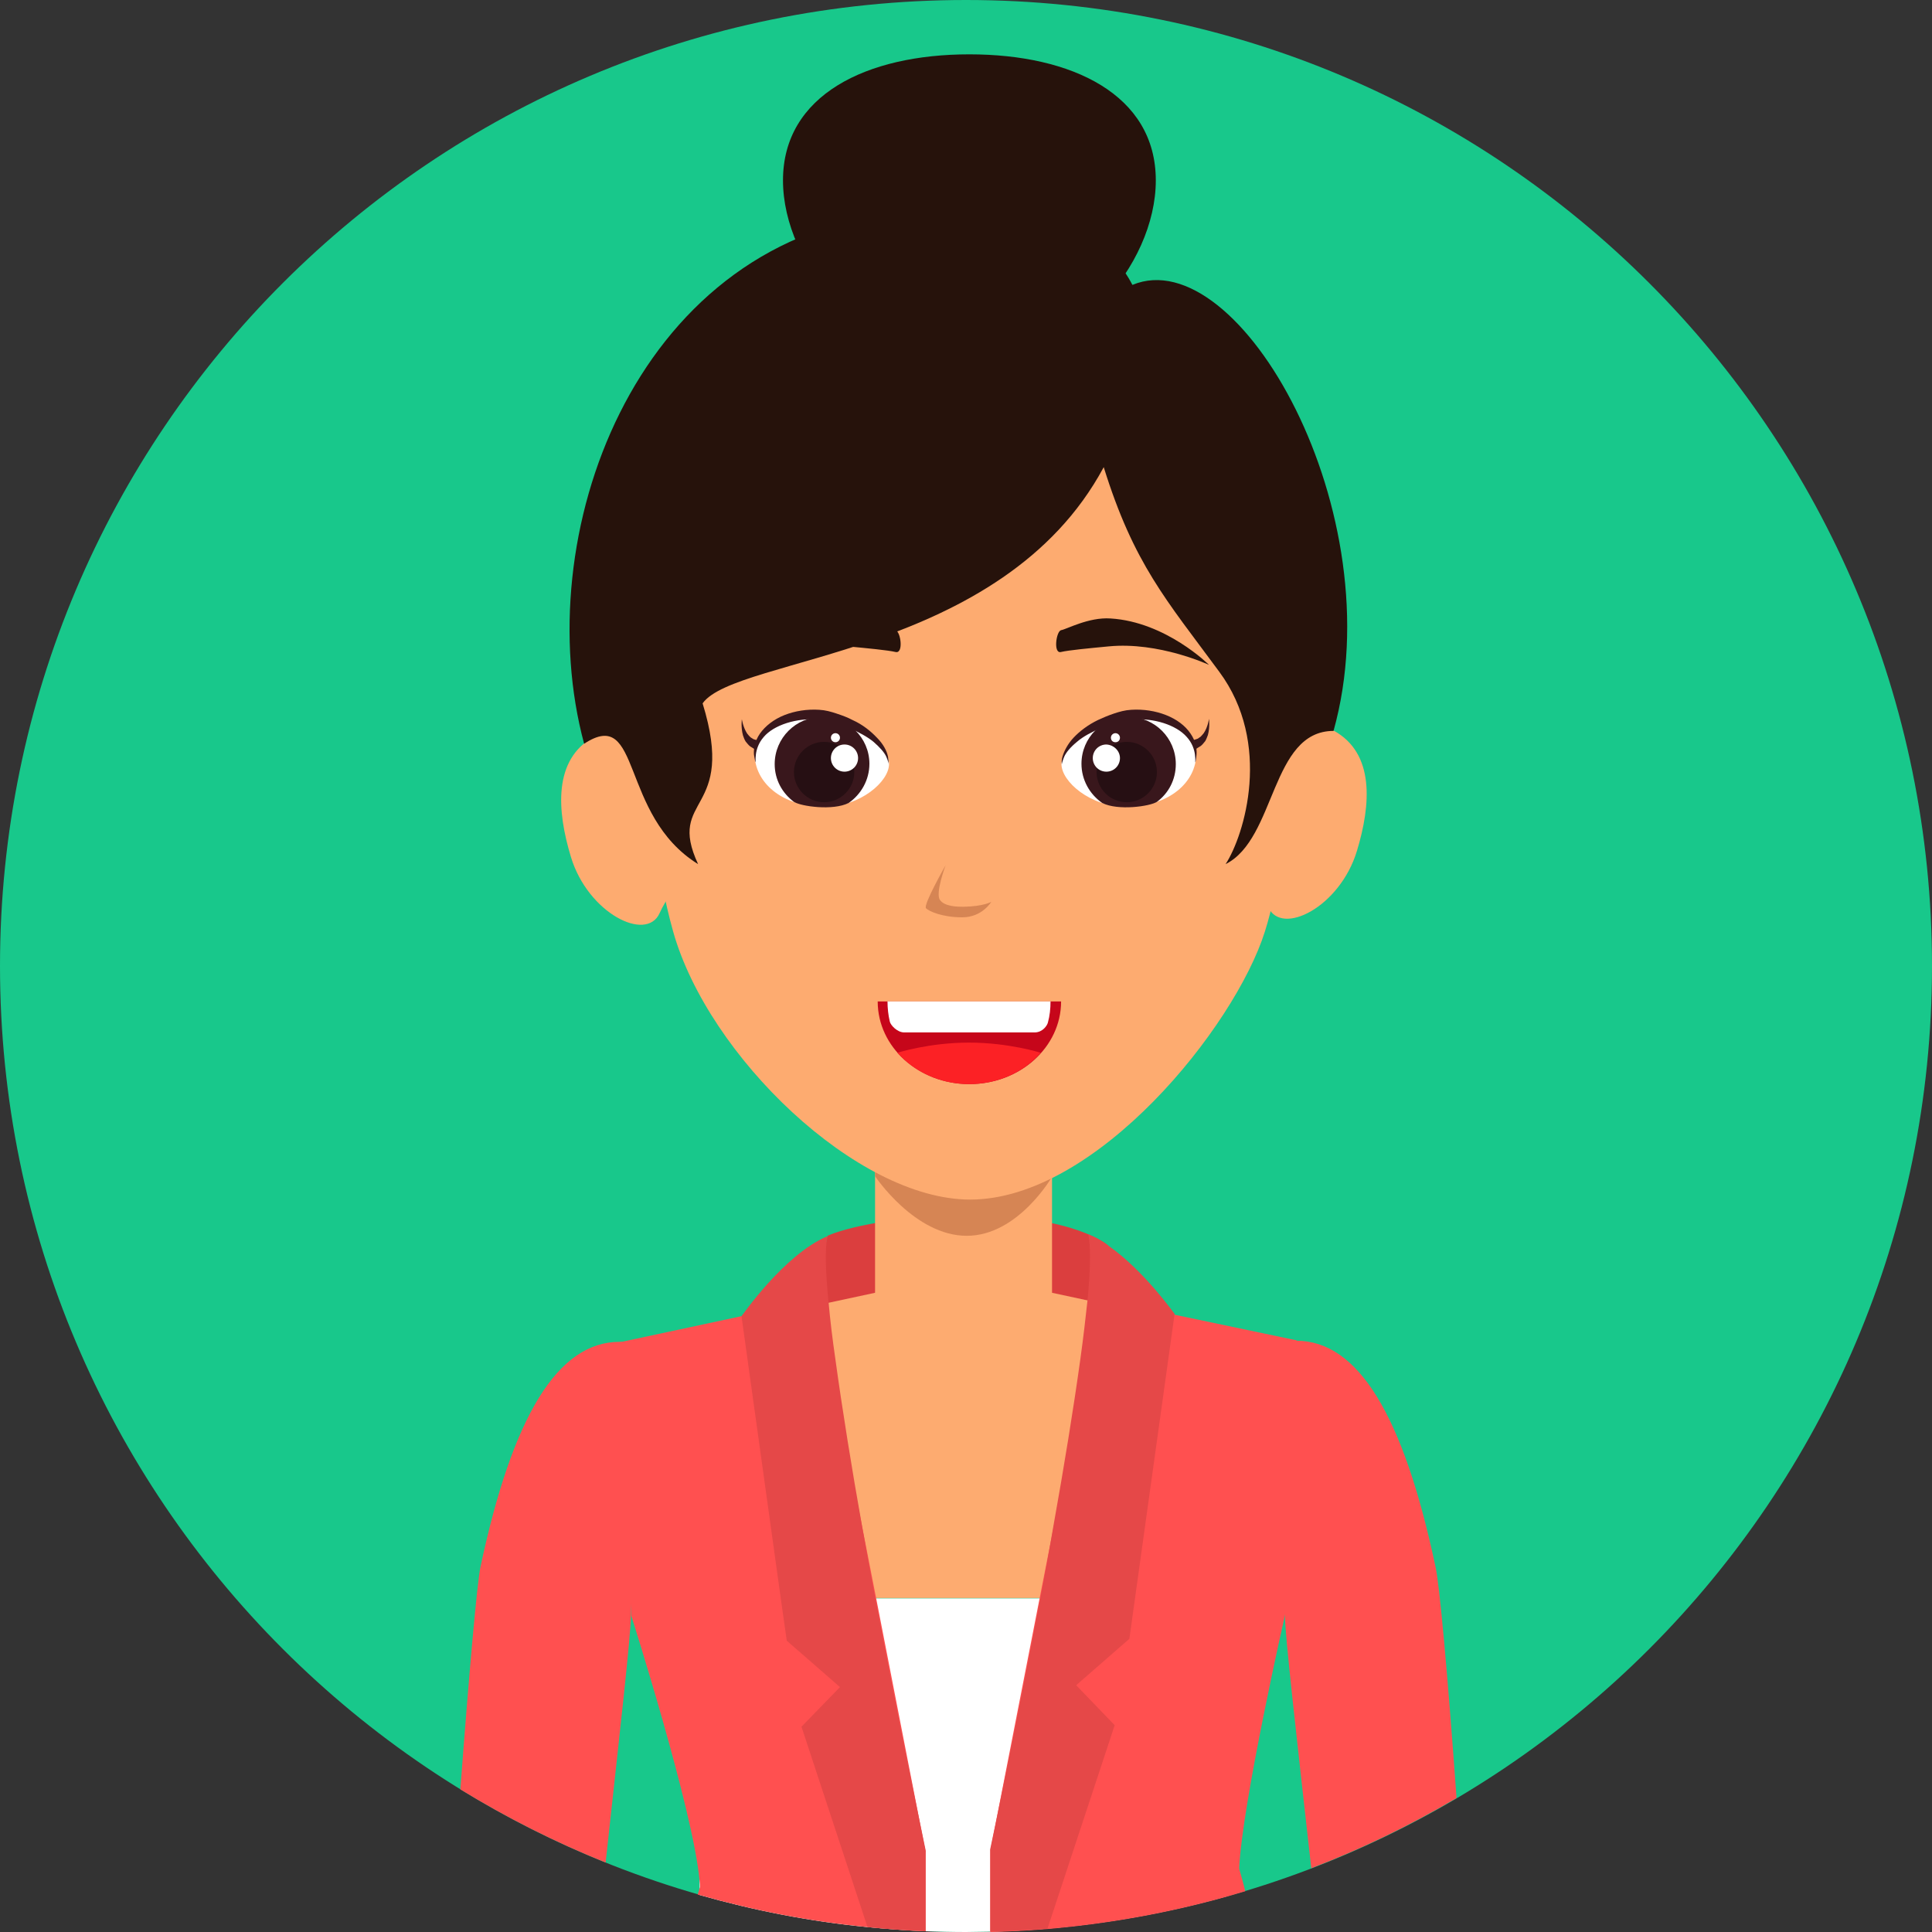 <?xml version="1.0" encoding="utf-8"?>
<!-- Generator: Adobe Illustrator 25.0.1, SVG Export Plug-In . SVG Version: 6.00 Build 0)  -->
<svg version="1.1" id="Layer_1" xmlns="http://www.w3.org/2000/svg" xmlns:xlink="http://www.w3.org/1999/xlink" x="0px" y="0px"
	 viewBox="0 0 512 512" style="enable-background:new 0 0 512 512;" xml:space="preserve">
<rect x="0" y="0" width="512" height="512" fill="#333333" stroke="none"/>
<style type="text/css">
	.st0{fill:#18C88B;}
	.st1{fill:none;}
	.st2{fill:#DB3E3E;}
	.st3{fill:#FDAB70;}
	.st4{fill:#D68554;}
	.st5{fill:#26120B;}
	.st6{fill:#FFFFFF;}
	.st7{fill:#FF5050;}
	.st8{fill:#E54848;}
	.st9{fill:#39171C;}
	.st10{fill:#260F13;}
	.st11{fill:#C6061A;}
	.st12{fill:#FC2125;}
</style>
<g>
	<path id="SVGID_1_" class="st0" d="M512,256c0,141.4-114.6,256-256,256S0,397.4,0,256S114.6,0,256,0S512,114.6,512,256z"/>
</g>
<path class="st1" d="M512,256c0,93.9-50.6,176-126,220.5c-12.2,7.2-25.1,13.5-38.5,18.6c-5.8,2.2-11.6,4.2-17.6,6
	c-1.6,0.5-3.2,0.9-4.8,1.4c-15.3,4.3-31.2,7.2-47.5,8.6c-5,0.4-10.1,0.7-15.2,0.8c-2.2,0-4.3,0.1-6.5,0.1c-3.6,0-7.2-0.1-10.7-0.2
	c-5.2-0.2-10.3-0.6-15.4-1.1c-15.3-1.5-30.1-4.4-44.5-8.5c-0.2,0-0.3-0.1-0.5-0.1c-8.3-2.4-16.5-5.2-24.5-8.4
	c-13.4-5.4-26.3-11.9-38.5-19.4C48.8,429.1,0,348.2,0,256C0,114.6,114.6,0,256,0S512,114.6,512,256z"/>
<g>
	<path class="st2" d="M212.3,360.2h81.4v-30.1c0,0-8.6-7.9-36-7.9s-38.4,5.3-38.4,5.3L212.3,360.2z"/>
	<polygon class="st3" points="185.4,423.5 325.2,423.5 337.9,355.3 278.8,342.6 278.8,303.8 231.9,303.8 231.9,342.6 172.8,355.3 	
		"/>
	<path class="st4" d="M231.9,311.7c0,0,10.5,15.8,24.3,15.8c13.7,0,22.7-15.8,22.7-15.8v-7.9h-47V311.7z"/>
	<g>
		<path class="st3" d="M335.2,246.9c-8,25.3-44.7,71-78.1,71c-30,0-69.4-38-78.7-71c-9.3-33.1-6-71-6-71c0-45,13.3-93.6,84.7-93.6
			s84.7,56.3,84.7,99.9C341.8,182.2,343.2,221.6,335.2,246.9z"/>
		<path class="st3" d="M151.3,227.1c4.5,14.9,20,22.7,23.5,14.9c3.4-7.6,10.2-11.7,8.1-24.4c-2.1-12.6-18.4-26.2-25.4-22.4
			C146.5,201.2,147.6,214.9,151.3,227.1z"/>
		<path class="st3" d="M359.6,225.5c-4.5,14.9-20,22.7-23.5,14.9c-3.4-7.6-10.2-11.7-8.1-24.4c2.1-12.6,18.4-26.2,25.4-22.4
			C364.4,199.6,363.3,213.3,359.6,225.5z"/>
		<path class="st5" d="M324.8,229c13.4-6.7,11.9-35.3,28.6-35.3c16.1-57.7-25-130-53.3-118.2c-10.2-19.7-36.6-22.3-64.6-18.8
			c-67.6,8.4-95.5,85.5-80.7,140.4C170.2,187,164,216,185,229c-8.5-18.3,10.3-13.1,1.2-42.6c8.8-12.5,79.3-12.3,106.3-62.6
			c8,25.7,16.6,35.2,30.6,54.2C337.2,197,329.8,221.3,324.8,229z"/>
	</g>
	<path class="st5" d="M306.3,47.8c0,22.6-22.1,48.5-49.4,48.5s-49.4-25.9-49.4-48.5s22.1-33.4,49.4-33.4
		C284.1,14.4,306.3,25.1,306.3,47.8z"/>
	<path class="st6" d="M325.2,423.5v79c-15.3,4.3-31.2,7.2-47.5,8.6c-5,0.4-10.1,0.7-15.2,0.8c-2.2,0-4.3,0.1-6.5,0.1
		c-3.6,0-7.2-0.1-10.7-0.2c-5.2-0.2-10.3-0.6-15.4-1.1c-15.3-1.5-30.1-4.4-44.5-8.5v-78.6H325.2z"/>
	<path class="st7" d="M343.6,355.2L343.6,355.2l-3,72.5c0,0-11.5,50.6-12.2,67.5c0.5,1.9,1.1,3.8,1.6,6c-1.6,0.5-3.2,0.9-4.8,1.4
		c-15.3,4.3-31.2,7.2-47.5,8.6c-5,0.4-10.1,0.7-15.2,0.8v-21.6l0-0.1c0,0,0-0.1,0-0.1l13-66.6l3.8-19.3l8.6-44l2.9-15l2.9-14.6
		l0.1-0.5v0l0,0.1c0,0,0,0,0,0l17.4,18.1l0,0L343.6,355.2z"/>
	<path class="st8" d="M311.3,348.2L311.3,348.2l-0.2,1.3l-10.3,74l-1.5,10.8l-14.1,12.3l10.2,10.6l-17.8,53.9
		c-5,0.4-10.1,0.7-15.2,0.8v-21.6c0,0,0,0,0-0.1c0,0,0-0.1,0-0.1c0.6-2.7,6.9-32.8,13.3-66.6c1.2-6.3,2.4-12.8,3.5-19.3
		c2.8-15.6,5.3-31,7.1-44c0.8-5.7,1.4-11,1.9-15.6c0.8-8.2,0.9-14.3,0.2-17.5c0,0,0,0,0,0c0.3,0.1,0.6,0.3,0.9,0.4
		c0.3,0.1,0.6,0.3,0.9,0.4c0.2,0.1,0.4,0.2,0.6,0.3c0.8,0.5,1.6,0.9,2.4,1.5c0,0,0.1,0.1,0.1,0.1c0.1,0.1,0.3,0.2,0.4,0.3
		c0,0,0,0,0,0c0,0,0,0,0,0C303.3,336.8,311.2,348.2,311.3,348.2z"/>
	<path class="st7" d="M386,476.5c-12.2,7.2-25.1,13.5-38.5,18.6c-3.9-34.9-7-62-7-67.3v-0.1c0-12-7-44.3-4.8-61.4
		c0.2-1.3,0.4-2.4,0.7-3.5c0,0,0,0,0-0.1c1.2-4.6,3.4-7.4,7.1-7.4c16.4,0,28.4,19.7,36.9,59.8C381.5,419.7,383.7,444.5,386,476.5z"
		/>
	<path class="st7" d="M245.3,490.7v21.1c-5.2-0.2-10.3-0.6-15.4-1.1c-15.3-1.5-30.1-4.4-44.5-8.5c-0.2,0-0.3-0.1-0.5-0.1
		c0.2-0.6,0.3-1.1,0.5-1.7c0-0.1,0.1-0.2,0.1-0.3c0-0.5,0-1-0.1-1.6c-1.6-18.5-18.1-70.3-18.1-70.3l-0.1-1.6l-2.9-70.9l32.2-6.9
		l0.1,0l17.4-18.2l2.2,11.4l0.8,3.9l2.8,14.4l8.7,44.4l3.7,18.9l13,66.7c0,0.1,0,0.2,0.1,0.3C245.3,490.5,245.3,490.6,245.3,490.7
		C245.3,490.7,245.3,490.7,245.3,490.7z"/>
	<path class="st8" d="M245.3,490.7v21.1c-5.2-0.2-10.3-0.6-15.4-1.1l-17.5-53.1l10.2-10.5l-14.1-12.3l-1.6-11.3l-10.2-73.3l-0.2-1.4
		v0c0.1,0,11.2-16.3,22.8-21.2c0,0.2-0.1,0.3-0.1,0.5c-0.6,3.3-0.4,9.3,0.4,17.2c0.4,4.5,1,9.5,1.8,15c1.8,13.1,4.3,28.7,7.1,44.4
		c1.1,6.3,2.3,12.7,3.5,18.9c6.2,32.9,12.4,62.3,13.3,66.7c0,0.1,0,0.2,0.1,0.3C245.3,490.5,245.3,490.6,245.3,490.7
		C245.3,490.7,245.3,490.7,245.3,490.7z"/>
	<path class="st7" d="M167.2,426.5c0,0.6,0,1.1,0,1.6c0,5.2-3,31.5-6.7,65.5c-13.4-5.4-26.3-11.9-38.5-19.4
		c2.3-30.7,4.4-54.3,5.3-58.8c8.5-40.1,20.5-59.8,36.9-59.8h0.1C180.2,355.8,168,408.3,167.2,426.5z"/>
	<g>
		<g>
			<path class="st9" d="M199.9,198.5c0,0-0.4-0.3-1.1-0.7c-0.4-0.3-0.8-0.8-1.2-1.3c-0.3-0.5-0.5-1-0.7-1.6
				c-0.6-2.2-0.3-4.3-0.3-4.3s0.3,2.1,1.4,3.8c0.3,0.4,0.6,0.7,0.9,1c0.3,0.2,0.5,0.3,0.8,0.5c0.8,0.2,1.3,0.4,1.3,0.4
				c0.7,0.2,1.1,0.9,0.9,1.6c-0.2,0.7-0.9,1.1-1.6,0.9C200.2,198.6,200.1,198.6,199.9,198.5z"/>
		</g>
		<path class="st6" d="M235.6,202.5c0,4.6-7.6,11.3-17.1,11.3c-11.6,0-18.5-6.7-18.5-13.9c0-7.1,10-11.9,18.5-10.3
			C227.8,191.3,235.6,197.4,235.6,202.5z"/>
		<path class="st9" d="M230.4,202.4c0,4.3-2.2,8.1-5.5,10.4c-4.2,2.1-12.6,0.9-14.5-0.3c-3.1-2.3-5.1-5.9-5.1-10
			c0-6.9,5.6-12.5,12.5-12.5C224.7,189.9,230.4,195.5,230.4,202.4z"/>
		<g>
			<g>
				<path class="st9" d="M200.2,202c0,0-0.2-0.7-0.4-2.1c-0.1-1.4,0.2-3.5,1.6-5.5c1.4-2,3.7-3.8,6.5-4.9c2.8-1.1,6-1.6,9.2-1.4
					c1.7,0.1,3.1,0.5,4.6,1s2.9,1,4.2,1.7c2.7,1.2,4.9,3,6.5,4.7c1.7,1.7,2.6,3.5,2.9,4.9c0.3,1.4,0.1,2.1,0.2,2.1
					c0,0-0.1-0.8-0.6-1.9c-0.5-1.2-1.8-2.6-3.4-4c-1.7-1.4-4-2.6-6.5-3.7c-1.2-0.5-2.6-1-4-1.4c-1.3-0.4-2.9-0.6-4.2-0.8
					c-5.6-0.5-11.7,1.4-14.4,4.6C199.6,198.5,200.4,202.1,200.2,202z"/>
			</g>
		</g>
		<path class="st10" d="M226.4,204.6c0,4.4-3.6,8-8,8s-8-3.6-8-8s3.6-8,8-8C222.8,196.6,226.4,200.2,226.4,204.6z"/>
		<circle class="st6" cx="223.8" cy="200.9" r="3.6"/>
		<circle class="st6" cx="221.4" cy="195.5" r="1.2"/>
	</g>
	<g>
		<g>
			<path class="st9" d="M316,196.2c0,0,0.5-0.1,1.3-0.4c0.3-0.1,0.4-0.3,0.8-0.5c0.3-0.3,0.6-0.6,0.9-1c1.1-1.6,1.4-3.8,1.4-3.8
				s0.3,2.1-0.3,4.3c-0.2,0.5-0.4,1.1-0.7,1.6c-0.4,0.5-0.8,1-1.2,1.3c-0.7,0.4-1.1,0.7-1.1,0.7c-0.6,0.4-1.4,0.2-1.8-0.4
				c-0.4-0.6-0.2-1.4,0.4-1.8C315.7,196.3,315.9,196.3,316,196.2z"/>
		</g>
		<path class="st6" d="M281.3,202.5c0,4.6,7.6,11.3,17.1,11.3c11.6,0,18.6-6.7,18.6-13.9c0-7.1-10-11.9-18.5-10.3
			C289.2,191.3,281.3,197.4,281.3,202.5z"/>
		<path class="st9" d="M286.6,202.4c0,4.3,2.2,8.1,5.5,10.4c4.2,2.1,12.6,0.9,14.5-0.3c3.1-2.3,5-5.9,5-10c0-6.9-5.6-12.5-12.5-12.5
			C292.2,189.9,286.6,195.5,286.6,202.4z"/>
		<g>
			<g>
				<path class="st9" d="M316.8,202c-0.2,0.1,0.6-3.5-2.3-6.7c-2.8-3.2-8.8-5.1-14.5-4.6c-1.3,0.2-2.9,0.5-4.2,0.8
					c-1.4,0.4-2.7,0.8-4,1.4c-2.5,1.1-4.8,2.3-6.4,3.7c-1.7,1.4-2.9,2.8-3.4,4s-0.6,1.9-0.6,1.9s-0.2-0.8,0.2-2.1
					c0.4-1.3,1.3-3.2,2.9-4.9s3.8-3.4,6.5-4.7c1.3-0.6,2.7-1.2,4.2-1.7s2.9-0.9,4.6-1c3.2-0.2,6.4,0.3,9.2,1.4
					c2.8,1.1,5.1,2.8,6.5,4.9c1.4,2,1.7,4.1,1.6,5.5C317,201.2,316.8,202,316.8,202z"/>
			</g>
		</g>
		<path class="st10" d="M290.6,204.6c0,4.4,3.6,8,8,8s8-3.6,8-8s-3.6-8-8-8S290.6,200.2,290.6,204.6z"/>
		<path class="st6" d="M296.8,200.9c0,2-1.6,3.6-3.6,3.6s-3.6-1.6-3.6-3.6s1.6-3.6,3.6-3.6C295.2,197.4,296.8,199,296.8,200.9z"/>
		<path class="st6" d="M294.4,195.5c0,0.7,0.5,1.2,1.2,1.2s1.2-0.5,1.2-1.2c0-0.6-0.5-1.2-1.2-1.2
			C295,194.3,294.4,194.8,294.4,195.5z"/>
	</g>
	<path class="st4" d="M262.7,239c0,0-2.4,4.1-7.7,4.1s-8.8-1.6-9.6-2.4c-0.8-0.9,5.2-11.4,5.2-11.4s-2.8,7.4-1.5,9.2
		s4.7,1.8,6.3,1.8C260.7,240.2,262.7,239,262.7,239z"/>
	<path class="st11" d="M281.2,265.4c0,12.1-10.9,21.9-24.3,21.9s-24.3-9.8-24.3-21.9H281.2z"/>
	<path class="st12" d="M237.8,279c4.5,5,11.3,8.3,19,8.3c7.7,0,14.6-3.2,19-8.3c0,0-8.4-2.7-19-2.7C246.2,276.3,237.8,279,237.8,279
		z"/>
	<path class="st6" d="M277.7,271c0.5-1.8,0.7-3.7,0.7-5.6h-43.2c0,1.8,0.2,3.6,0.6,5.3c0.2,1,2,2.9,3.8,2.9c8.5,0,32.9,0,34.6,0
		C276.3,273.6,277.5,271.8,277.7,271z"/>
	<path class="st5" d="M320.4,176.2c0,0-13.3-6.2-26.6-4.9c-5.2,0.5-10.6,1-12.7,1.5c-2,0.4-1.2-5.5,0.1-5.8
		c1.4-0.2,7.3-3.5,13.1-3.1C309,164.8,320.4,176.2,320.4,176.2z"/>
	<path class="st5" d="M198.1,176.2c0,0,13.3-6.2,26.6-4.9c5.2,0.5,10.6,1,12.7,1.5c2.1,0.4,1.3-5.5-0.1-5.8
		c-1.4-0.2-7.3-3.5-13.1-3.1C209.5,164.8,198.1,176.2,198.1,176.2z"/>
</g>
</svg>
